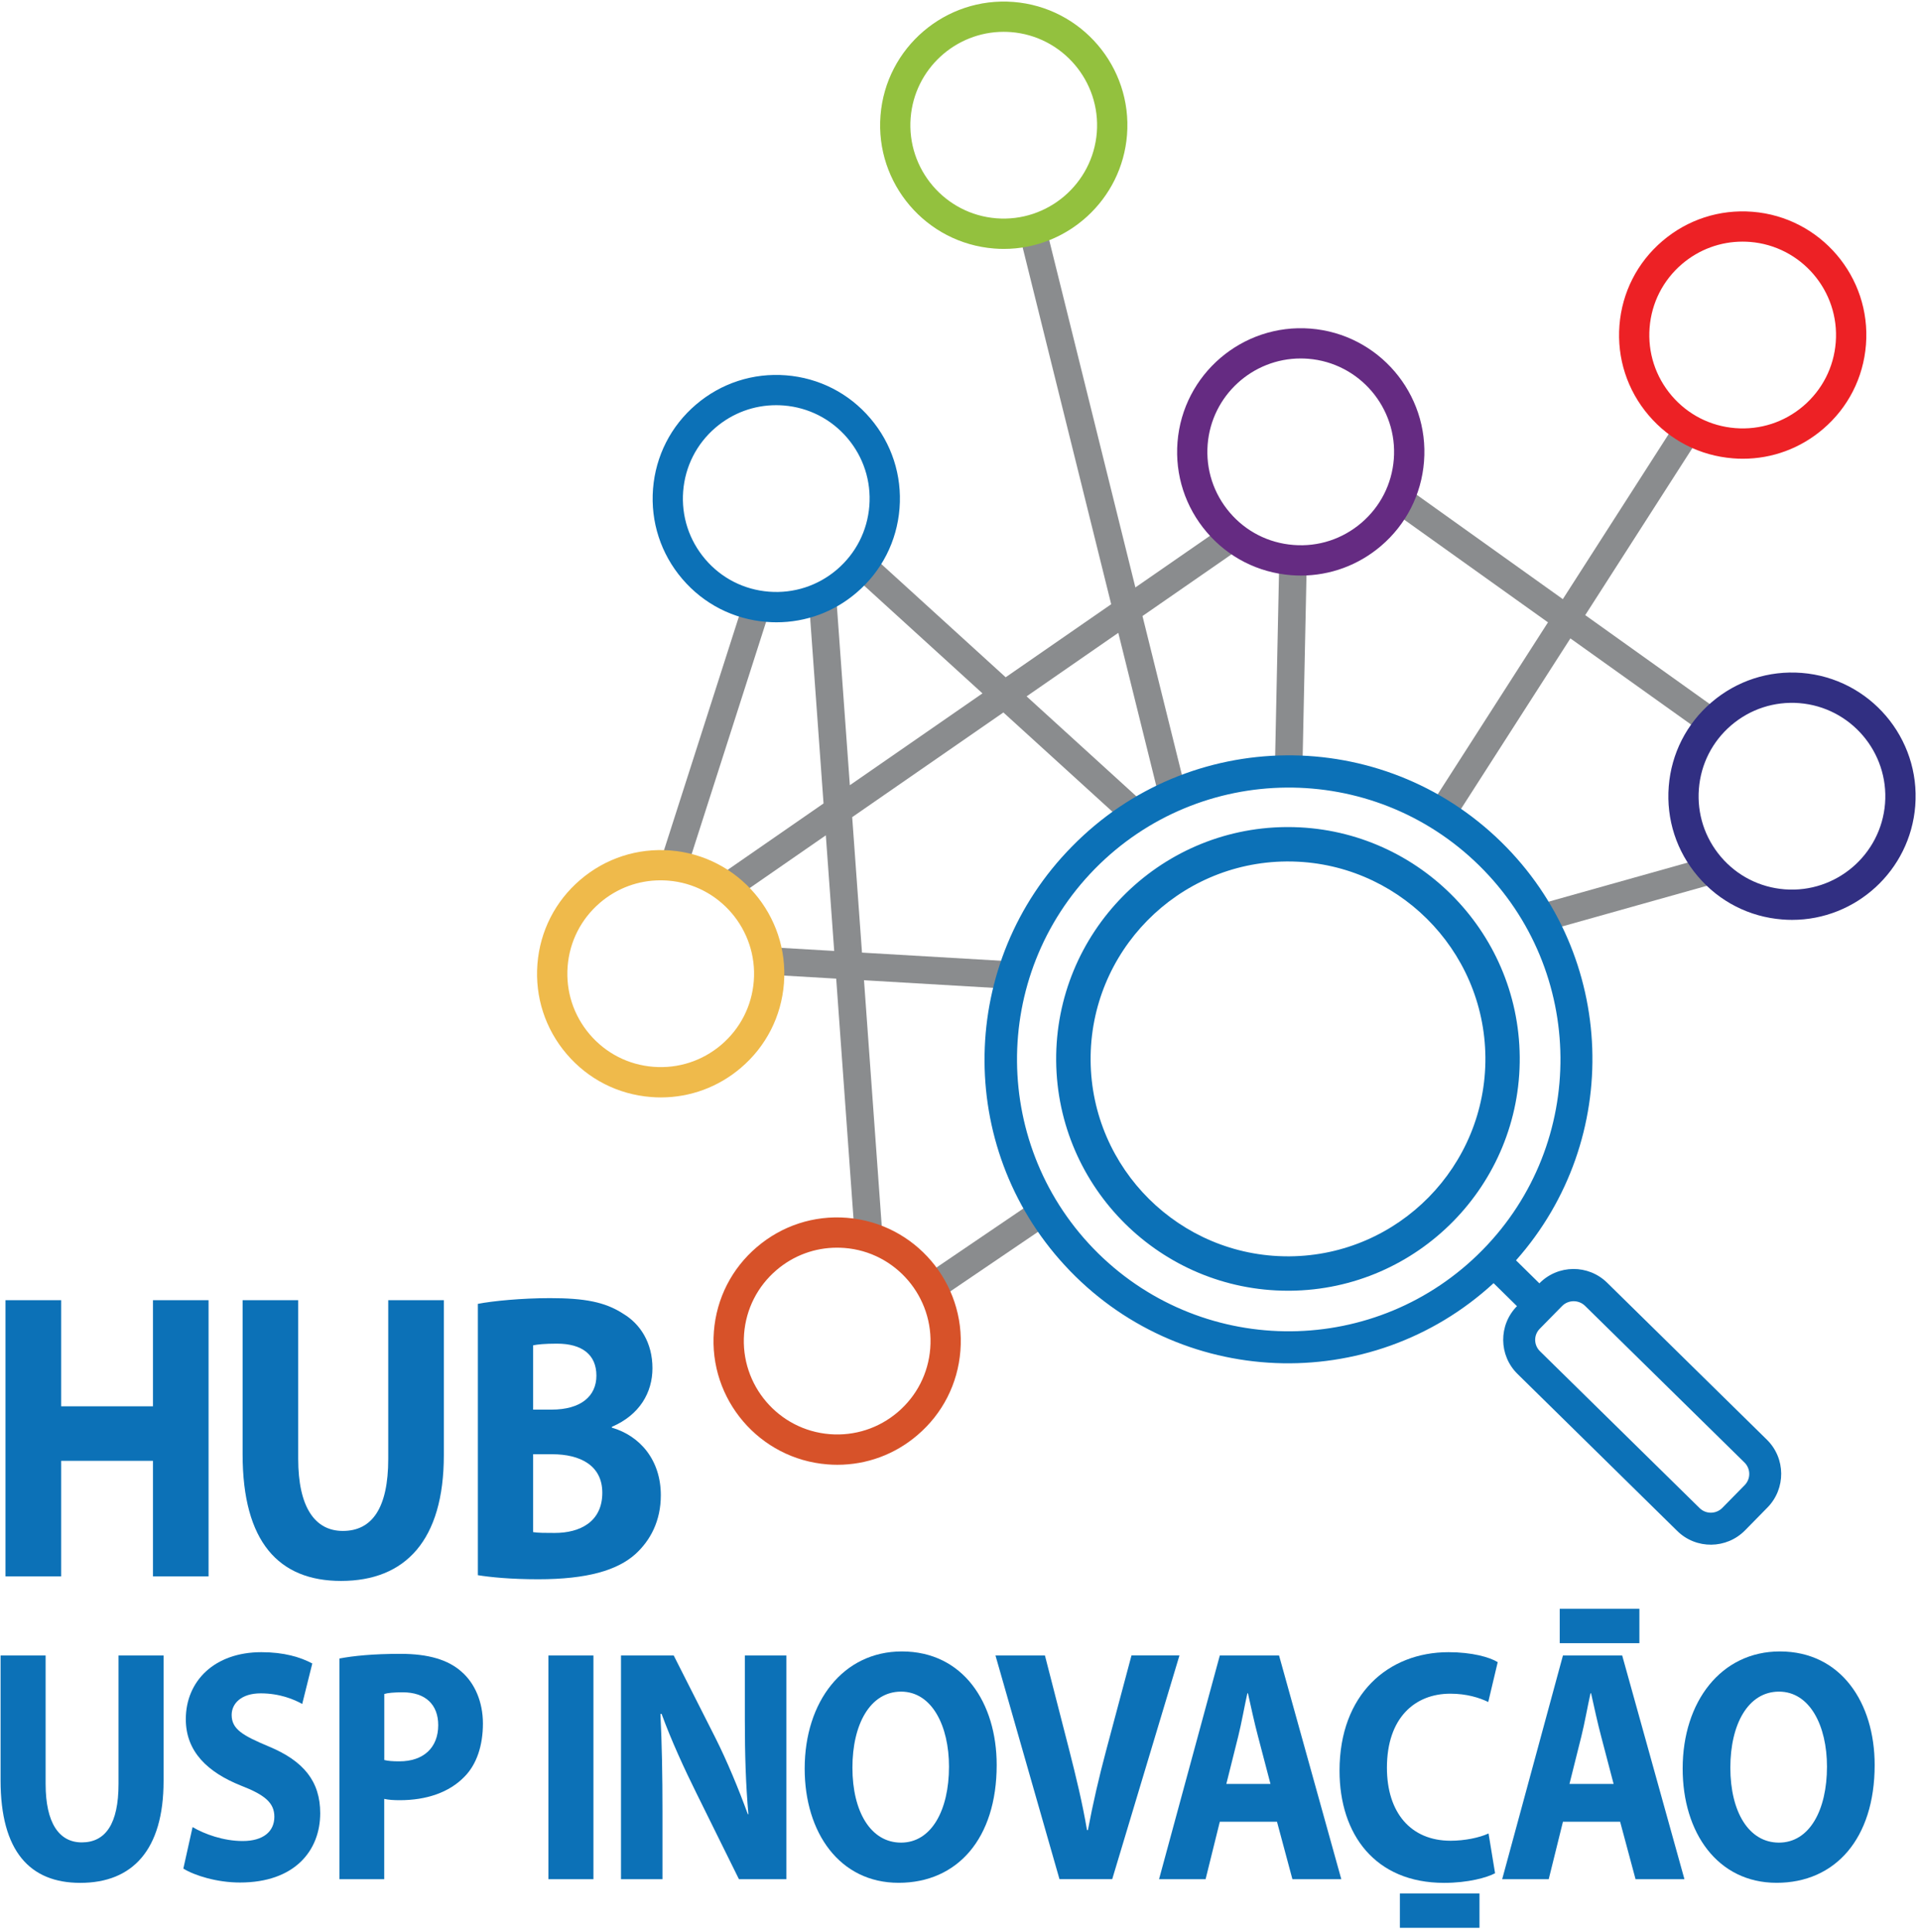 <svg width="335" height="337" viewBox="0 0 335 337" fill="none" xmlns="http://www.w3.org/2000/svg">
<path d="M10.67 226.8V245.31H26.69V226.8H36.39V274.98H26.69V254.82H10.67V274.98H0.96V226.8H10.67Z" fill="#0C71B7"/>
<path d="M52.03 226.8V254.47C52.03 262.84 54.9 267.05 59.82 267.05C64.93 267.05 67.74 263.05 67.74 254.47V226.8H77.44V253.82C77.44 268.69 70.74 275.77 59.5 275.77C48.65 275.77 42.33 268.98 42.33 253.68V226.8H52.03Z" fill="#0C71B7"/>
<path d="M83.38 227.44C85.93 226.94 91.04 226.44 95.96 226.44C101.9 226.44 105.54 227.08 108.73 229.16C111.73 230.95 113.84 234.24 113.84 238.67C113.84 242.89 111.61 246.82 106.75 248.89V249.03C111.67 250.46 115.3 254.68 115.3 260.83C115.3 265.26 113.51 268.7 110.83 271.12C107.7 273.91 102.47 275.48 93.91 275.48C89.12 275.48 85.55 275.12 83.38 274.77V227.44V227.44ZM93.02 245.89H96.21C101.38 245.89 104.06 243.53 104.06 239.96C104.06 236.31 101.57 234.38 97.17 234.38C95 234.38 93.79 234.52 93.02 234.67V245.89ZM93.02 267.26C93.98 267.4 95.13 267.4 96.79 267.4C101.19 267.4 105.09 265.47 105.09 260.39C105.09 255.6 101.2 253.67 96.34 253.67H93.02V267.26V267.26Z" fill="#0C71B7"/>
<path d="M258.14 330.28V336.28H244.25V330.28H258.14Z" fill="#0C71B7"/>
<path d="M286.04 280.63V286.63H272.14V280.63H286.04Z" fill="#0C71B7"/>
<path d="M7.96 288.78V311.19C7.96 317.96 10.29 321.38 14.27 321.38C18.41 321.38 20.68 318.14 20.68 311.19V288.78H28.54V310.67C28.54 322.71 23.11 328.44 14.01 328.44C5.22 328.44 0.1 322.94 0.1 310.55V288.78H7.96Z" fill="#0C71B7"/>
<path d="M33.6 318.71C35.67 319.93 38.98 321.14 42.34 321.14C45.96 321.14 47.87 319.46 47.87 316.91C47.87 314.48 46.22 313.09 42.03 311.47C36.24 309.15 32.42 305.56 32.42 299.89C32.42 293.23 37.43 288.2 45.6 288.2C49.58 288.2 52.42 289.07 54.49 290.17L52.73 297.23C51.39 296.48 48.85 295.38 45.49 295.38C42.08 295.38 40.42 297.17 40.42 299.14C40.42 301.63 42.33 302.73 46.88 304.64C53.03 307.19 55.87 310.78 55.87 316.28C55.87 322.82 51.42 328.38 41.86 328.38C37.88 328.38 33.95 327.17 31.99 325.95L33.6 318.71Z" fill="#0C71B7"/>
<path d="M59.24 289.3C61.67 288.84 65.08 288.49 69.89 288.49C74.75 288.49 78.21 289.53 80.54 291.62C82.81 293.59 84.26 296.83 84.26 300.65C84.26 304.47 83.17 307.77 81.05 309.91C78.36 312.69 74.38 314.02 69.73 314.02C68.7 314.02 67.77 313.96 67.04 313.79V327.8H59.23V289.3H59.24ZM67.05 307.01C67.72 307.18 68.5 307.24 69.69 307.24C73.88 307.24 76.46 304.87 76.46 300.93C76.46 297.34 74.24 295.2 70.26 295.2C68.71 295.2 67.62 295.31 67.05 295.49V307.01Z" fill="#0C71B7"/>
<path d="M103.54 288.78V327.8H95.69V288.78H103.54Z" fill="#0C71B7"/>
<path d="M108.35 327.8V288.78H117.55L124.79 303.08C126.86 307.19 128.87 312.05 130.48 316.46H130.58C130.12 311.31 129.96 306.04 129.96 300.13V288.78H137.2V327.8H128.93L121.49 312.75C119.42 308.58 117.1 303.54 115.44 298.97H115.23C115.49 304.18 115.59 309.68 115.59 316.05V327.8H108.35Z" fill="#0C71B7"/>
<path d="M173.9 307.88C173.9 320.73 167.02 328.43 156.79 328.43C146.5 328.43 140.4 319.69 140.4 308.51C140.4 296.81 147.12 288.07 157.36 288.07C168.06 288.08 173.9 297.05 173.9 307.88ZM148.73 308.34C148.73 316.04 151.94 321.42 157.21 321.42C162.53 321.42 165.58 315.75 165.58 308.16C165.58 301.1 162.63 295.08 157.21 295.08C151.83 295.09 148.73 300.76 148.73 308.34Z" fill="#0C71B7"/>
<path d="M184.86 327.8L173.69 288.78H182.32L186.56 305.28C187.75 309.97 188.83 314.37 189.66 319.23H189.82C190.7 314.54 191.78 309.91 192.97 305.45L197.42 288.77H205.79L194.06 327.79H184.86V327.8Z" fill="#0C71B7"/>
<path d="M212.83 317.78L210.35 327.8H202.23L212.83 288.78H223.17L234.03 327.8H225.5L222.81 317.78H212.83ZM221.67 311.18L219.5 302.9C218.88 300.58 218.26 297.69 217.74 295.37H217.64C217.12 297.69 216.61 300.64 216.04 302.9L213.97 311.18H221.67Z" fill="#0C71B7"/>
<path d="M260.86 326.76C259.47 327.51 256.16 328.44 251.97 328.44C239.93 328.44 233.72 319.99 233.72 308.87C233.72 295.55 242.2 288.2 252.74 288.2C256.82 288.2 259.93 289.07 261.32 289.94L259.67 296.89C258.12 296.14 255.9 295.44 253.05 295.44C246.85 295.44 241.99 299.67 241.99 308.35C241.99 316.17 246.13 321.09 253.1 321.09C255.53 321.09 258.12 320.57 259.72 319.82L260.86 326.76Z" fill="#0C71B7"/>
<path d="M272.7 317.78L270.22 327.8H262.1L272.7 288.78H283.04L293.9 327.8H285.37L282.68 317.78H272.7ZM281.54 311.18L279.37 302.9C278.75 300.58 278.13 297.69 277.61 295.37H277.51C276.99 297.69 276.48 300.64 275.91 302.9L273.84 311.18H281.54Z" fill="#0C71B7"/>
<path d="M327.09 307.88C327.09 320.73 320.21 328.43 309.98 328.43C299.69 328.43 293.59 319.69 293.59 308.51C293.59 296.81 300.31 288.07 310.55 288.07C321.24 288.08 327.09 297.05 327.09 307.88ZM301.91 308.34C301.91 316.04 305.12 321.42 310.39 321.42C315.72 321.42 318.77 315.75 318.77 308.16C318.77 301.1 315.82 295.08 310.39 295.08C305.01 295.09 301.91 300.76 301.91 308.34Z" fill="#0C71B7"/>
<path d="M164.06 226.45L161.36 222.48L179.38 210.25L182.08 214.22L164.06 226.45ZM149.11 215.23L145.9 170.71L133.77 170L134.05 165.21L145.55 165.88L144.09 145.71L127.73 157.04L125 153.09L143.69 140.15L141.15 104.97L145.94 104.62L148.28 136.97L171.42 120.95L149.22 100.74L152.45 97.19L175.47 118.14L193.88 105.4L177.86 40.85L182.52 39.69L198.1 102.47L212.98 92.17L215.71 96.12L199.34 107.46L206.82 137.59L202.16 138.75L195.12 110.39L179.12 121.47L198.63 139.23L195.4 142.78L175.07 124.28L148.69 142.54L150.4 166.17L176.53 167.7L176.25 172.49L150.75 170.99L153.92 214.88L149.11 215.23ZM269.09 162.58L267.79 157.96L297.45 149.63L298.75 154.25L269.09 162.58ZM120.08 150.85L115.51 149.39L129.65 105.29L134.22 106.75L120.08 150.85ZM253.07 143.98L249.03 141.39L270.09 108.56L242.12 88.59L244.91 84.68L272.68 104.51L292.79 73.16L296.83 75.75L276.59 107.3L298.62 123.03L295.83 126.94L274 111.36L253.07 143.98ZM227.24 134.28L222.44 134.18L223.22 97.13L228.02 97.23L227.24 134.28Z" fill="#8A8C8E"/>
<path d="M175.15 43.42C174.58 43.42 174.02 43.4 173.44 43.35C161.58 42.42 152.69 32.01 153.63 20.15C154.56 8.29 164.97 -0.59 176.83 0.34C188.69 1.27 197.58 11.68 196.64 23.54C195.75 34.82 186.28 43.42 175.15 43.42ZM175.12 5.55C166.71 5.55 159.56 12.04 158.89 20.56C158.19 29.52 164.9 37.38 173.85 38.08C182.8 38.78 190.66 32.07 191.37 23.12C192.07 14.16 185.36 6.31 176.41 5.6C175.97 5.57 175.54 5.55 175.12 5.55Z" fill="#93C13E"/>
<path d="M135.48 108.55C134.91 108.55 134.33 108.53 133.75 108.48C128.01 108.03 122.78 105.37 119.04 100.98C115.3 96.6 113.49 91.02 113.94 85.28C114.39 79.54 117.05 74.31 121.44 70.57C125.82 66.83 131.4 65.02 137.14 65.47C142.88 65.92 148.11 68.58 151.85 72.97C155.59 77.35 157.4 82.93 156.95 88.67C156.5 94.41 153.84 99.64 149.45 103.38C145.52 106.75 140.61 108.55 135.48 108.55ZM135.42 70.68C131.55 70.68 127.84 72.04 124.86 74.58C121.55 77.41 119.54 81.35 119.2 85.69C118.86 90.03 120.23 94.24 123.05 97.55C125.87 100.86 129.82 102.87 134.16 103.21C138.5 103.55 142.71 102.18 146.02 99.36C149.33 96.53 151.34 92.59 151.68 88.25C152.02 83.91 150.65 79.7 147.83 76.39C145 73.08 141.06 71.07 136.72 70.73C136.29 70.7 135.86 70.68 135.42 70.68Z" fill="#0C71B7"/>
<path d="M226.99 100.4C226.42 100.4 225.84 100.38 225.26 100.33C219.52 99.88 214.29 97.22 210.55 92.83C206.81 88.45 205 82.87 205.45 77.13C206.38 65.27 216.79 56.39 228.65 57.32C240.51 58.25 249.4 68.66 248.46 80.52C248.01 86.26 245.34 91.49 240.96 95.23C237.02 98.59 232.12 100.39 226.99 100.4ZM226.94 62.53C218.53 62.53 211.38 69.02 210.71 77.54C210.37 81.88 211.74 86.09 214.56 89.4C217.38 92.71 221.33 94.72 225.67 95.06C230.02 95.41 234.22 94.03 237.53 91.21C240.84 88.38 242.85 84.44 243.19 80.1C243.89 71.14 237.18 63.28 228.23 62.58C227.8 62.55 227.37 62.53 226.94 62.53Z" fill="#652B82"/>
<path d="M304.1 80.02C303.53 80.02 302.95 80 302.37 79.95C296.62 79.5 291.4 76.84 287.66 72.45C283.92 68.07 282.11 62.49 282.56 56.75C283.01 51.01 285.67 45.78 290.06 42.04C294.44 38.3 300.02 36.49 305.76 36.94C317.62 37.87 326.51 48.28 325.57 60.14C325.12 65.88 322.46 71.11 318.07 74.85C314.13 78.21 309.23 80.02 304.1 80.02ZM304.04 42.15C300.17 42.15 296.46 43.51 293.48 46.05C290.17 48.88 288.16 52.82 287.82 57.16C287.48 61.5 288.85 65.71 291.67 69.02C294.5 72.33 298.44 74.34 302.78 74.68C307.11 75.02 311.33 73.65 314.64 70.83C317.95 68 319.96 64.06 320.3 59.72C321 50.76 314.29 42.91 305.34 42.2C304.91 42.17 304.47 42.15 304.04 42.15Z" fill="#ED2125"/>
<path d="M312.68 160.46C312.12 160.46 311.55 160.44 310.97 160.39C305.22 159.94 300 157.28 296.26 152.89C292.52 148.51 290.71 142.93 291.16 137.19C291.61 131.45 294.27 126.22 298.66 122.48C303.04 118.74 308.63 116.93 314.36 117.38C326.22 118.31 335.11 128.72 334.17 140.58C333.28 151.87 323.81 160.46 312.68 160.46ZM311.38 155.13C320.33 155.83 328.19 149.12 328.9 140.17C329.6 131.21 322.89 123.36 313.94 122.65C309.61 122.31 305.39 123.68 302.08 126.5C298.77 129.33 296.76 133.27 296.42 137.61C296.08 141.95 297.45 146.16 300.27 149.47C303.09 152.78 307.05 154.79 311.38 155.13Z" fill="#312F82"/>
<path d="M115.31 191.43C114.74 191.43 114.16 191.41 113.58 191.36C107.84 190.91 102.61 188.25 98.87 183.86C95.13 179.48 93.32 173.9 93.77 168.16C94.22 162.42 96.88 157.19 101.27 153.45C105.65 149.71 111.23 147.9 116.97 148.35C128.83 149.28 137.72 159.69 136.78 171.55C136.33 177.29 133.67 182.52 129.28 186.26C125.35 189.62 120.44 191.43 115.31 191.43ZM115.25 153.56C111.38 153.56 107.67 154.92 104.7 157.46C101.39 160.29 99.38 164.23 99.04 168.57C98.7 172.91 100.07 177.12 102.89 180.43C105.72 183.74 109.66 185.75 114 186.09C118.34 186.43 122.55 185.06 125.86 182.24C129.17 179.41 131.18 175.47 131.52 171.13C132.22 162.17 125.51 154.31 116.56 153.61C116.12 153.58 115.68 153.56 115.25 153.56Z" fill="#EFBA4B"/>
<path d="M146.1 255.51C145.53 255.51 144.95 255.49 144.37 255.44C132.51 254.51 123.62 244.1 124.56 232.24C125.01 226.49 127.67 221.27 132.06 217.53C136.44 213.79 142.02 211.97 147.76 212.43C159.62 213.36 168.51 223.77 167.57 235.63C167.12 241.38 164.46 246.6 160.07 250.34C156.14 253.71 151.23 255.51 146.1 255.51ZM146.04 217.64C142.17 217.64 138.46 219 135.49 221.54C132.18 224.37 130.17 228.31 129.83 232.65C129.13 241.61 135.84 249.47 144.79 250.17C149.13 250.51 153.34 249.14 156.65 246.32C159.96 243.49 161.97 239.55 162.31 235.21C163.01 226.25 156.3 218.39 147.35 217.69C146.91 217.66 146.47 217.64 146.04 217.64Z" fill="#D75229"/>
<path d="M191.61 218.63C210.29 236.99 240.31 236.72 258.67 218.04C277.03 199.36 276.76 169.34 258.09 150.98C239.41 132.62 209.39 132.89 191.03 151.56C172.69 170.25 172.96 200.25 191.61 218.63ZM268.69 235.7L296.55 263.07C297.65 264.15 299.41 264.13 300.5 263.04L304.41 259.06C305.49 257.96 305.47 256.2 304.38 255.12L276.52 227.75C275.41 226.71 273.67 226.72 272.58 227.79L268.67 231.77C267.57 232.86 267.59 234.62 268.69 235.7ZM187.05 147.65C207.52 126.76 241.05 126.42 261.95 146.89C282.11 166.65 283.24 198.74 264.51 219.85L268.59 223.86C271.83 220.56 277.13 220.52 280.42 223.76L308.28 251.13C311.58 254.37 311.62 259.67 308.38 262.97L304.47 266.95C301.23 270.24 295.93 270.29 292.64 267.05L264.78 239.67C261.48 236.43 261.44 231.13 264.68 227.84L260.6 223.83C239.07 243.63 205.56 242.23 185.76 220.7C166.63 199.91 167.2 167.76 187.05 147.65Z" fill="#0C71B7"/>
<path d="M224.72 225.15C202.58 225.15 184.48 207.24 184.28 185.06C184.09 162.76 202.07 144.46 224.37 144.27C224.49 144.27 224.61 144.27 224.73 144.27C246.87 144.27 264.97 162.18 265.16 184.36C265.36 206.66 247.37 224.96 225.08 225.15C224.96 225.15 224.84 225.15 224.72 225.15ZM224.73 150.27C224.63 150.27 224.53 150.27 224.43 150.27C205.44 150.44 190.13 166.02 190.29 185.01C190.45 203.9 205.87 219.15 224.73 219.15C224.83 219.15 224.93 219.15 225.03 219.15C244.02 218.98 259.33 203.4 259.17 184.41C259 165.52 243.58 150.27 224.73 150.27Z" fill="#0C71B7"/>
</svg>
